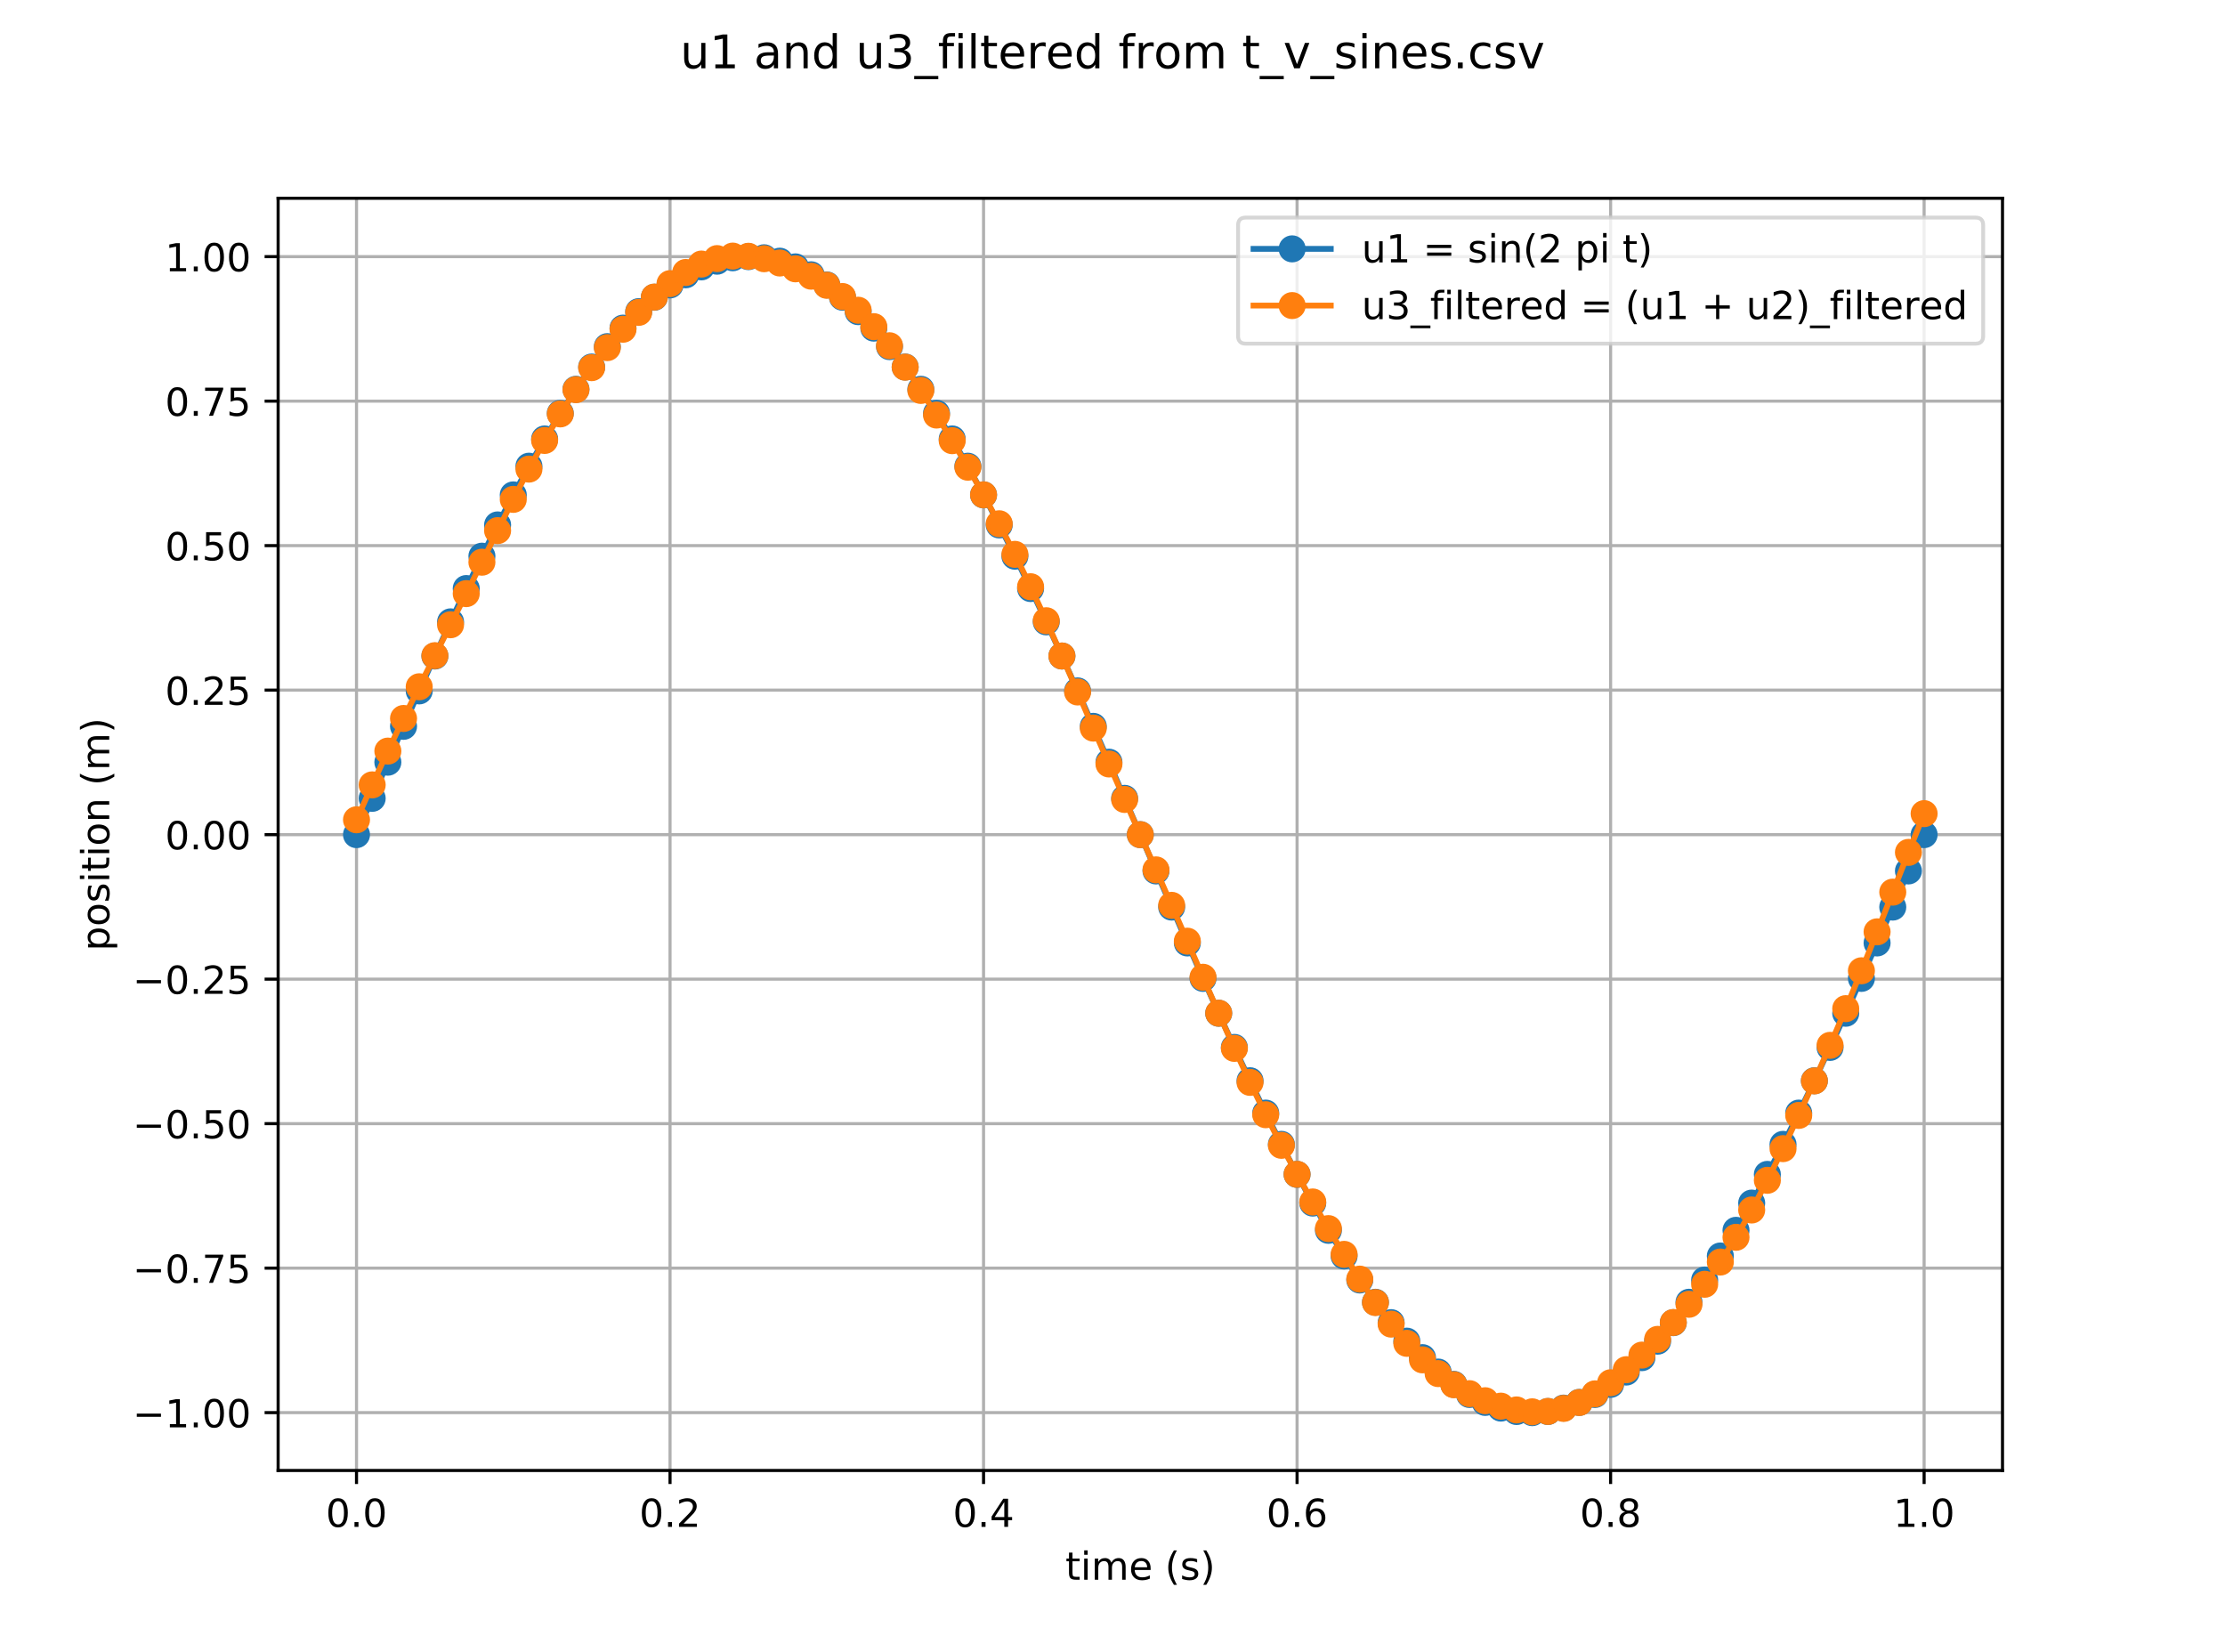 <?xml version="1.0" encoding="utf-8" standalone="no"?>
<!DOCTYPE svg PUBLIC "-//W3C//DTD SVG 1.1//EN"
  "http://www.w3.org/Graphics/SVG/1.1/DTD/svg11.dtd">
<!-- Created with matplotlib (https://matplotlib.org/) -->
<svg height="427.68pt" version="1.1" viewBox="0 0 576 427.68" width="576pt" xmlns="http://www.w3.org/2000/svg" xmlns:xlink="http://www.w3.org/1999/xlink">
 <defs>
  <style type="text/css">
*{stroke-linecap:butt;stroke-linejoin:round;}
  </style>
 </defs>
 <g id="figure_1">
  <g id="patch_1">
   <path d="M 0 427.68 
L 576 427.68 
L 576 0 
L 0 0 
z
" style="fill:#ffffff;"/>
  </g>
  <g id="axes_1">
   <g id="patch_2">
    <path d="M 72 380.635 
L 518.4 380.635 
L 518.4 51.322 
L 72 51.322 
z
" style="fill:#ffffff;"/>
   </g>
   <g id="matplotlib.axis_1">
    <g id="xtick_1">
     <g id="line2d_1">
      <path clip-path="url(#p024f62ae1d)" d="M 92.291 380.635 
L 92.291 51.322 
" style="fill:none;stroke:#b0b0b0;stroke-linecap:square;stroke-width:0.8;"/>
     </g>
     <g id="line2d_2">
      <defs>
       <path d="M 0 0 
L 0 3.5 
" id="maae189bc5a" style="stroke:#000000;stroke-width:0.8;"/>
      </defs>
      <g>
       <use style="stroke:#000000;stroke-width:0.8;" x="92.291" xlink:href="#maae189bc5a" y="380.635"/>
      </g>
     </g>
     <g id="text_1">
      <!-- 0.0 -->
      <defs>
       <path d="M 31.781 66.406 
Q 24.172 66.406 20.328 58.906 
Q 16.5 51.422 16.5 36.375 
Q 16.5 21.391 20.328 13.891 
Q 24.172 6.391 31.781 6.391 
Q 39.453 6.391 43.281 13.891 
Q 47.125 21.391 47.125 36.375 
Q 47.125 51.422 43.281 58.906 
Q 39.453 66.406 31.781 66.406 
z
M 31.781 74.219 
Q 44.047 74.219 50.516 64.516 
Q 56.984 54.828 56.984 36.375 
Q 56.984 17.969 50.516 8.266 
Q 44.047 -1.422 31.781 -1.422 
Q 19.531 -1.422 13.062 8.266 
Q 6.594 17.969 6.594 36.375 
Q 6.594 54.828 13.062 64.516 
Q 19.531 74.219 31.781 74.219 
z
" id="DejaVuSans-48"/>
       <path d="M 10.688 12.406 
L 21 12.406 
L 21 0 
L 10.688 0 
z
" id="DejaVuSans-46"/>
      </defs>
      <g transform="translate(84.339 395.234)scale(0.1 -0.1)">
       <use xlink:href="#DejaVuSans-48"/>
       <use x="63.623" xlink:href="#DejaVuSans-46"/>
       <use x="95.41" xlink:href="#DejaVuSans-48"/>
      </g>
     </g>
    </g>
    <g id="xtick_2">
     <g id="line2d_3">
      <path clip-path="url(#p024f62ae1d)" d="M 173.455 380.635 
L 173.455 51.322 
" style="fill:none;stroke:#b0b0b0;stroke-linecap:square;stroke-width:0.8;"/>
     </g>
     <g id="line2d_4">
      <g>
       <use style="stroke:#000000;stroke-width:0.8;" x="173.455" xlink:href="#maae189bc5a" y="380.635"/>
      </g>
     </g>
     <g id="text_2">
      <!-- 0.2 -->
      <defs>
       <path d="M 19.188 8.297 
L 53.609 8.297 
L 53.609 0 
L 7.328 0 
L 7.328 8.297 
Q 12.938 14.109 22.625 23.891 
Q 32.328 33.688 34.812 36.531 
Q 39.547 41.844 41.422 45.531 
Q 43.312 49.219 43.312 52.781 
Q 43.312 58.594 39.234 62.25 
Q 35.156 65.922 28.609 65.922 
Q 23.969 65.922 18.812 64.312 
Q 13.672 62.703 7.812 59.422 
L 7.812 69.391 
Q 13.766 71.781 18.938 73 
Q 24.125 74.219 28.422 74.219 
Q 39.75 74.219 46.484 68.547 
Q 53.219 62.891 53.219 53.422 
Q 53.219 48.922 51.531 44.891 
Q 49.859 40.875 45.406 35.406 
Q 44.188 33.984 37.641 27.219 
Q 31.109 20.453 19.188 8.297 
z
" id="DejaVuSans-50"/>
      </defs>
      <g transform="translate(165.503 395.234)scale(0.1 -0.1)">
       <use xlink:href="#DejaVuSans-48"/>
       <use x="63.623" xlink:href="#DejaVuSans-46"/>
       <use x="95.41" xlink:href="#DejaVuSans-50"/>
      </g>
     </g>
    </g>
    <g id="xtick_3">
     <g id="line2d_5">
      <path clip-path="url(#p024f62ae1d)" d="M 254.618 380.635 
L 254.618 51.322 
" style="fill:none;stroke:#b0b0b0;stroke-linecap:square;stroke-width:0.8;"/>
     </g>
     <g id="line2d_6">
      <g>
       <use style="stroke:#000000;stroke-width:0.8;" x="254.618" xlink:href="#maae189bc5a" y="380.635"/>
      </g>
     </g>
     <g id="text_3">
      <!-- 0.4 -->
      <defs>
       <path d="M 37.797 64.312 
L 12.891 25.391 
L 37.797 25.391 
z
M 35.203 72.906 
L 47.609 72.906 
L 47.609 25.391 
L 58.016 25.391 
L 58.016 17.188 
L 47.609 17.188 
L 47.609 0 
L 37.797 0 
L 37.797 17.188 
L 4.891 17.188 
L 4.891 26.703 
z
" id="DejaVuSans-52"/>
      </defs>
      <g transform="translate(246.667 395.234)scale(0.1 -0.1)">
       <use xlink:href="#DejaVuSans-48"/>
       <use x="63.623" xlink:href="#DejaVuSans-46"/>
       <use x="95.41" xlink:href="#DejaVuSans-52"/>
      </g>
     </g>
    </g>
    <g id="xtick_4">
     <g id="line2d_7">
      <path clip-path="url(#p024f62ae1d)" d="M 335.782 380.635 
L 335.782 51.322 
" style="fill:none;stroke:#b0b0b0;stroke-linecap:square;stroke-width:0.8;"/>
     </g>
     <g id="line2d_8">
      <g>
       <use style="stroke:#000000;stroke-width:0.8;" x="335.782" xlink:href="#maae189bc5a" y="380.635"/>
      </g>
     </g>
     <g id="text_4">
      <!-- 0.6 -->
      <defs>
       <path d="M 33.016 40.375 
Q 26.375 40.375 22.484 35.828 
Q 18.609 31.297 18.609 23.391 
Q 18.609 15.531 22.484 10.953 
Q 26.375 6.391 33.016 6.391 
Q 39.656 6.391 43.531 10.953 
Q 47.406 15.531 47.406 23.391 
Q 47.406 31.297 43.531 35.828 
Q 39.656 40.375 33.016 40.375 
z
M 52.594 71.297 
L 52.594 62.312 
Q 48.875 64.062 45.094 64.984 
Q 41.312 65.922 37.594 65.922 
Q 27.828 65.922 22.672 59.328 
Q 17.531 52.734 16.797 39.406 
Q 19.672 43.656 24.016 45.922 
Q 28.375 48.188 33.594 48.188 
Q 44.578 48.188 50.953 41.516 
Q 57.328 34.859 57.328 23.391 
Q 57.328 12.156 50.688 5.359 
Q 44.047 -1.422 33.016 -1.422 
Q 20.359 -1.422 13.672 8.266 
Q 6.984 17.969 6.984 36.375 
Q 6.984 53.656 15.188 63.938 
Q 23.391 74.219 37.203 74.219 
Q 40.922 74.219 44.703 73.484 
Q 48.484 72.75 52.594 71.297 
z
" id="DejaVuSans-54"/>
      </defs>
      <g transform="translate(327.83 395.234)scale(0.1 -0.1)">
       <use xlink:href="#DejaVuSans-48"/>
       <use x="63.623" xlink:href="#DejaVuSans-46"/>
       <use x="95.41" xlink:href="#DejaVuSans-54"/>
      </g>
     </g>
    </g>
    <g id="xtick_5">
     <g id="line2d_9">
      <path clip-path="url(#p024f62ae1d)" d="M 416.945 380.635 
L 416.945 51.322 
" style="fill:none;stroke:#b0b0b0;stroke-linecap:square;stroke-width:0.8;"/>
     </g>
     <g id="line2d_10">
      <g>
       <use style="stroke:#000000;stroke-width:0.8;" x="416.945" xlink:href="#maae189bc5a" y="380.635"/>
      </g>
     </g>
     <g id="text_5">
      <!-- 0.8 -->
      <defs>
       <path d="M 31.781 34.625 
Q 24.75 34.625 20.719 30.859 
Q 16.703 27.094 16.703 20.516 
Q 16.703 13.922 20.719 10.156 
Q 24.75 6.391 31.781 6.391 
Q 38.812 6.391 42.859 10.172 
Q 46.922 13.969 46.922 20.516 
Q 46.922 27.094 42.891 30.859 
Q 38.875 34.625 31.781 34.625 
z
M 21.922 38.812 
Q 15.578 40.375 12.031 44.719 
Q 8.5 49.078 8.5 55.328 
Q 8.5 64.062 14.719 69.141 
Q 20.953 74.219 31.781 74.219 
Q 42.672 74.219 48.875 69.141 
Q 55.078 64.062 55.078 55.328 
Q 55.078 49.078 51.531 44.719 
Q 48 40.375 41.703 38.812 
Q 48.828 37.156 52.797 32.312 
Q 56.781 27.484 56.781 20.516 
Q 56.781 9.906 50.312 4.234 
Q 43.844 -1.422 31.781 -1.422 
Q 19.734 -1.422 13.25 4.234 
Q 6.781 9.906 6.781 20.516 
Q 6.781 27.484 10.781 32.312 
Q 14.797 37.156 21.922 38.812 
z
M 18.312 54.391 
Q 18.312 48.734 21.844 45.562 
Q 25.391 42.391 31.781 42.391 
Q 38.141 42.391 41.719 45.562 
Q 45.312 48.734 45.312 54.391 
Q 45.312 60.062 41.719 63.234 
Q 38.141 66.406 31.781 66.406 
Q 25.391 66.406 21.844 63.234 
Q 18.312 60.062 18.312 54.391 
z
" id="DejaVuSans-56"/>
      </defs>
      <g transform="translate(408.994 395.234)scale(0.1 -0.1)">
       <use xlink:href="#DejaVuSans-48"/>
       <use x="63.623" xlink:href="#DejaVuSans-46"/>
       <use x="95.41" xlink:href="#DejaVuSans-56"/>
      </g>
     </g>
    </g>
    <g id="xtick_6">
     <g id="line2d_11">
      <path clip-path="url(#p024f62ae1d)" d="M 498.109 380.635 
L 498.109 51.322 
" style="fill:none;stroke:#b0b0b0;stroke-linecap:square;stroke-width:0.8;"/>
     </g>
     <g id="line2d_12">
      <g>
       <use style="stroke:#000000;stroke-width:0.8;" x="498.109" xlink:href="#maae189bc5a" y="380.635"/>
      </g>
     </g>
     <g id="text_6">
      <!-- 1.0 -->
      <defs>
       <path d="M 12.406 8.297 
L 28.516 8.297 
L 28.516 63.922 
L 10.984 60.406 
L 10.984 69.391 
L 28.422 72.906 
L 38.281 72.906 
L 38.281 8.297 
L 54.391 8.297 
L 54.391 0 
L 12.406 0 
z
" id="DejaVuSans-49"/>
      </defs>
      <g transform="translate(490.158 395.234)scale(0.1 -0.1)">
       <use xlink:href="#DejaVuSans-49"/>
       <use x="63.623" xlink:href="#DejaVuSans-46"/>
       <use x="95.41" xlink:href="#DejaVuSans-48"/>
      </g>
     </g>
    </g>
    <g id="text_7">
     <!-- time (s) -->
     <defs>
      <path d="M 18.312 70.219 
L 18.312 54.688 
L 36.812 54.688 
L 36.812 47.703 
L 18.312 47.703 
L 18.312 18.016 
Q 18.312 11.328 20.141 9.422 
Q 21.969 7.516 27.594 7.516 
L 36.812 7.516 
L 36.812 0 
L 27.594 0 
Q 17.188 0 13.234 3.875 
Q 9.281 7.766 9.281 18.016 
L 9.281 47.703 
L 2.688 47.703 
L 2.688 54.688 
L 9.281 54.688 
L 9.281 70.219 
z
" id="DejaVuSans-116"/>
      <path d="M 9.422 54.688 
L 18.406 54.688 
L 18.406 0 
L 9.422 0 
z
M 9.422 75.984 
L 18.406 75.984 
L 18.406 64.594 
L 9.422 64.594 
z
" id="DejaVuSans-105"/>
      <path d="M 52 44.188 
Q 55.375 50.25 60.062 53.125 
Q 64.75 56 71.094 56 
Q 79.641 56 84.281 50.016 
Q 88.922 44.047 88.922 33.016 
L 88.922 0 
L 79.891 0 
L 79.891 32.719 
Q 79.891 40.578 77.094 44.375 
Q 74.312 48.188 68.609 48.188 
Q 61.625 48.188 57.562 43.547 
Q 53.516 38.922 53.516 30.906 
L 53.516 0 
L 44.484 0 
L 44.484 32.719 
Q 44.484 40.625 41.703 44.406 
Q 38.922 48.188 33.109 48.188 
Q 26.219 48.188 22.156 43.531 
Q 18.109 38.875 18.109 30.906 
L 18.109 0 
L 9.078 0 
L 9.078 54.688 
L 18.109 54.688 
L 18.109 46.188 
Q 21.188 51.219 25.484 53.609 
Q 29.781 56 35.688 56 
Q 41.656 56 45.828 52.969 
Q 50 49.953 52 44.188 
z
" id="DejaVuSans-109"/>
      <path d="M 56.203 29.594 
L 56.203 25.203 
L 14.891 25.203 
Q 15.484 15.922 20.484 11.062 
Q 25.484 6.203 34.422 6.203 
Q 39.594 6.203 44.453 7.469 
Q 49.312 8.734 54.109 11.281 
L 54.109 2.781 
Q 49.266 0.734 44.188 -0.344 
Q 39.109 -1.422 33.891 -1.422 
Q 20.797 -1.422 13.156 6.188 
Q 5.516 13.812 5.516 26.812 
Q 5.516 40.234 12.766 48.109 
Q 20.016 56 32.328 56 
Q 43.359 56 49.781 48.891 
Q 56.203 41.797 56.203 29.594 
z
M 47.219 32.234 
Q 47.125 39.594 43.094 43.984 
Q 39.062 48.391 32.422 48.391 
Q 24.906 48.391 20.391 44.141 
Q 15.875 39.891 15.188 32.172 
z
" id="DejaVuSans-101"/>
      <path id="DejaVuSans-32"/>
      <path d="M 31 75.875 
Q 24.469 64.656 21.281 53.656 
Q 18.109 42.672 18.109 31.391 
Q 18.109 20.125 21.312 9.062 
Q 24.516 -2 31 -13.188 
L 23.188 -13.188 
Q 15.875 -1.703 12.234 9.375 
Q 8.594 20.453 8.594 31.391 
Q 8.594 42.281 12.203 53.312 
Q 15.828 64.359 23.188 75.875 
z
" id="DejaVuSans-40"/>
      <path d="M 44.281 53.078 
L 44.281 44.578 
Q 40.484 46.531 36.375 47.5 
Q 32.281 48.484 27.875 48.484 
Q 21.188 48.484 17.844 46.438 
Q 14.5 44.391 14.5 40.281 
Q 14.5 37.156 16.891 35.375 
Q 19.281 33.594 26.516 31.984 
L 29.594 31.297 
Q 39.156 29.25 43.188 25.516 
Q 47.219 21.781 47.219 15.094 
Q 47.219 7.469 41.188 3.016 
Q 35.156 -1.422 24.609 -1.422 
Q 20.219 -1.422 15.453 -0.562 
Q 10.688 0.297 5.422 2 
L 5.422 11.281 
Q 10.406 8.688 15.234 7.391 
Q 20.062 6.109 24.812 6.109 
Q 31.156 6.109 34.562 8.281 
Q 37.984 10.453 37.984 14.406 
Q 37.984 18.062 35.516 20.016 
Q 33.062 21.969 24.703 23.781 
L 21.578 24.516 
Q 13.234 26.266 9.516 29.906 
Q 5.812 33.547 5.812 39.891 
Q 5.812 47.609 11.281 51.797 
Q 16.75 56 26.812 56 
Q 31.781 56 36.172 55.266 
Q 40.578 54.547 44.281 53.078 
z
" id="DejaVuSans-115"/>
      <path d="M 8.016 75.875 
L 15.828 75.875 
Q 23.141 64.359 26.781 53.312 
Q 30.422 42.281 30.422 31.391 
Q 30.422 20.453 26.781 9.375 
Q 23.141 -1.703 15.828 -13.188 
L 8.016 -13.188 
Q 14.5 -2 17.703 9.062 
Q 20.906 20.125 20.906 31.391 
Q 20.906 42.672 17.703 53.656 
Q 14.5 64.656 8.016 75.875 
z
" id="DejaVuSans-41"/>
     </defs>
     <g transform="translate(275.809 408.912)scale(0.1 -0.1)">
      <use xlink:href="#DejaVuSans-116"/>
      <use x="39.209" xlink:href="#DejaVuSans-105"/>
      <use x="66.992" xlink:href="#DejaVuSans-109"/>
      <use x="164.404" xlink:href="#DejaVuSans-101"/>
      <use x="225.928" xlink:href="#DejaVuSans-32"/>
      <use x="257.715" xlink:href="#DejaVuSans-40"/>
      <use x="296.729" xlink:href="#DejaVuSans-115"/>
      <use x="348.828" xlink:href="#DejaVuSans-41"/>
     </g>
    </g>
   </g>
   <g id="matplotlib.axis_2">
    <g id="ytick_1">
     <g id="line2d_13">
      <path clip-path="url(#p024f62ae1d)" d="M 72 365.666 
L 518.4 365.666 
" style="fill:none;stroke:#b0b0b0;stroke-linecap:square;stroke-width:0.8;"/>
     </g>
     <g id="line2d_14">
      <defs>
       <path d="M 0 0 
L -3.5 0 
" id="mf88cbc1a75" style="stroke:#000000;stroke-width:0.8;"/>
      </defs>
      <g>
       <use style="stroke:#000000;stroke-width:0.8;" x="72" xlink:href="#mf88cbc1a75" y="365.666"/>
      </g>
     </g>
     <g id="text_8">
      <!-- −1.00 -->
      <defs>
       <path d="M 10.594 35.5 
L 73.188 35.5 
L 73.188 27.203 
L 10.594 27.203 
z
" id="DejaVuSans-8722"/>
      </defs>
      <g transform="translate(34.355 369.466)scale(0.1 -0.1)">
       <use xlink:href="#DejaVuSans-8722"/>
       <use x="83.789" xlink:href="#DejaVuSans-49"/>
       <use x="147.412" xlink:href="#DejaVuSans-46"/>
       <use x="179.199" xlink:href="#DejaVuSans-48"/>
       <use x="242.822" xlink:href="#DejaVuSans-48"/>
      </g>
     </g>
    </g>
    <g id="ytick_2">
     <g id="line2d_15">
      <path clip-path="url(#p024f62ae1d)" d="M 72 328.262 
L 518.4 328.262 
" style="fill:none;stroke:#b0b0b0;stroke-linecap:square;stroke-width:0.8;"/>
     </g>
     <g id="line2d_16">
      <g>
       <use style="stroke:#000000;stroke-width:0.8;" x="72" xlink:href="#mf88cbc1a75" y="328.262"/>
      </g>
     </g>
     <g id="text_9">
      <!-- −0.75 -->
      <defs>
       <path d="M 8.203 72.906 
L 55.078 72.906 
L 55.078 68.703 
L 28.609 0 
L 18.312 0 
L 43.219 64.594 
L 8.203 64.594 
z
" id="DejaVuSans-55"/>
       <path d="M 10.797 72.906 
L 49.516 72.906 
L 49.516 64.594 
L 19.828 64.594 
L 19.828 46.734 
Q 21.969 47.469 24.109 47.828 
Q 26.266 48.188 28.422 48.188 
Q 40.625 48.188 47.75 41.5 
Q 54.891 34.812 54.891 23.391 
Q 54.891 11.625 47.562 5.094 
Q 40.234 -1.422 26.906 -1.422 
Q 22.312 -1.422 17.547 -0.641 
Q 12.797 0.141 7.719 1.703 
L 7.719 11.625 
Q 12.109 9.234 16.797 8.062 
Q 21.484 6.891 26.703 6.891 
Q 35.156 6.891 40.078 11.328 
Q 45.016 15.766 45.016 23.391 
Q 45.016 31 40.078 35.438 
Q 35.156 39.891 26.703 39.891 
Q 22.75 39.891 18.812 39.016 
Q 14.891 38.141 10.797 36.281 
z
" id="DejaVuSans-53"/>
      </defs>
      <g transform="translate(34.355 332.061)scale(0.1 -0.1)">
       <use xlink:href="#DejaVuSans-8722"/>
       <use x="83.789" xlink:href="#DejaVuSans-48"/>
       <use x="147.412" xlink:href="#DejaVuSans-46"/>
       <use x="179.199" xlink:href="#DejaVuSans-55"/>
       <use x="242.822" xlink:href="#DejaVuSans-53"/>
      </g>
     </g>
    </g>
    <g id="ytick_3">
     <g id="line2d_17">
      <path clip-path="url(#p024f62ae1d)" d="M 72 290.857 
L 518.4 290.857 
" style="fill:none;stroke:#b0b0b0;stroke-linecap:square;stroke-width:0.8;"/>
     </g>
     <g id="line2d_18">
      <g>
       <use style="stroke:#000000;stroke-width:0.8;" x="72" xlink:href="#mf88cbc1a75" y="290.857"/>
      </g>
     </g>
     <g id="text_10">
      <!-- −0.50 -->
      <g transform="translate(34.355 294.657)scale(0.1 -0.1)">
       <use xlink:href="#DejaVuSans-8722"/>
       <use x="83.789" xlink:href="#DejaVuSans-48"/>
       <use x="147.412" xlink:href="#DejaVuSans-46"/>
       <use x="179.199" xlink:href="#DejaVuSans-53"/>
       <use x="242.822" xlink:href="#DejaVuSans-48"/>
      </g>
     </g>
    </g>
    <g id="ytick_4">
     <g id="line2d_19">
      <path clip-path="url(#p024f62ae1d)" d="M 72 253.453 
L 518.4 253.453 
" style="fill:none;stroke:#b0b0b0;stroke-linecap:square;stroke-width:0.8;"/>
     </g>
     <g id="line2d_20">
      <g>
       <use style="stroke:#000000;stroke-width:0.8;" x="72" xlink:href="#mf88cbc1a75" y="253.453"/>
      </g>
     </g>
     <g id="text_11">
      <!-- −0.25 -->
      <g transform="translate(34.355 257.252)scale(0.1 -0.1)">
       <use xlink:href="#DejaVuSans-8722"/>
       <use x="83.789" xlink:href="#DejaVuSans-48"/>
       <use x="147.412" xlink:href="#DejaVuSans-46"/>
       <use x="179.199" xlink:href="#DejaVuSans-50"/>
       <use x="242.822" xlink:href="#DejaVuSans-53"/>
      </g>
     </g>
    </g>
    <g id="ytick_5">
     <g id="line2d_21">
      <path clip-path="url(#p024f62ae1d)" d="M 72 216.048 
L 518.4 216.048 
" style="fill:none;stroke:#b0b0b0;stroke-linecap:square;stroke-width:0.8;"/>
     </g>
     <g id="line2d_22">
      <g>
       <use style="stroke:#000000;stroke-width:0.8;" x="72" xlink:href="#mf88cbc1a75" y="216.048"/>
      </g>
     </g>
     <g id="text_12">
      <!-- 0.00 -->
      <g transform="translate(42.734 219.848)scale(0.1 -0.1)">
       <use xlink:href="#DejaVuSans-48"/>
       <use x="63.623" xlink:href="#DejaVuSans-46"/>
       <use x="95.41" xlink:href="#DejaVuSans-48"/>
       <use x="159.033" xlink:href="#DejaVuSans-48"/>
      </g>
     </g>
    </g>
    <g id="ytick_6">
     <g id="line2d_23">
      <path clip-path="url(#p024f62ae1d)" d="M 72 178.644 
L 518.4 178.644 
" style="fill:none;stroke:#b0b0b0;stroke-linecap:square;stroke-width:0.8;"/>
     </g>
     <g id="line2d_24">
      <g>
       <use style="stroke:#000000;stroke-width:0.8;" x="72" xlink:href="#mf88cbc1a75" y="178.644"/>
      </g>
     </g>
     <g id="text_13">
      <!-- 0.25 -->
      <g transform="translate(42.734 182.443)scale(0.1 -0.1)">
       <use xlink:href="#DejaVuSans-48"/>
       <use x="63.623" xlink:href="#DejaVuSans-46"/>
       <use x="95.41" xlink:href="#DejaVuSans-50"/>
       <use x="159.033" xlink:href="#DejaVuSans-53"/>
      </g>
     </g>
    </g>
    <g id="ytick_7">
     <g id="line2d_25">
      <path clip-path="url(#p024f62ae1d)" d="M 72 141.239 
L 518.4 141.239 
" style="fill:none;stroke:#b0b0b0;stroke-linecap:square;stroke-width:0.8;"/>
     </g>
     <g id="line2d_26">
      <g>
       <use style="stroke:#000000;stroke-width:0.8;" x="72" xlink:href="#mf88cbc1a75" y="141.239"/>
      </g>
     </g>
     <g id="text_14">
      <!-- 0.50 -->
      <g transform="translate(42.734 145.038)scale(0.1 -0.1)">
       <use xlink:href="#DejaVuSans-48"/>
       <use x="63.623" xlink:href="#DejaVuSans-46"/>
       <use x="95.41" xlink:href="#DejaVuSans-53"/>
       <use x="159.033" xlink:href="#DejaVuSans-48"/>
      </g>
     </g>
    </g>
    <g id="ytick_8">
     <g id="line2d_27">
      <path clip-path="url(#p024f62ae1d)" d="M 72 103.835 
L 518.4 103.835 
" style="fill:none;stroke:#b0b0b0;stroke-linecap:square;stroke-width:0.8;"/>
     </g>
     <g id="line2d_28">
      <g>
       <use style="stroke:#000000;stroke-width:0.8;" x="72" xlink:href="#mf88cbc1a75" y="103.835"/>
      </g>
     </g>
     <g id="text_15">
      <!-- 0.75 -->
      <g transform="translate(42.734 107.634)scale(0.1 -0.1)">
       <use xlink:href="#DejaVuSans-48"/>
       <use x="63.623" xlink:href="#DejaVuSans-46"/>
       <use x="95.41" xlink:href="#DejaVuSans-55"/>
       <use x="159.033" xlink:href="#DejaVuSans-53"/>
      </g>
     </g>
    </g>
    <g id="ytick_9">
     <g id="line2d_29">
      <path clip-path="url(#p024f62ae1d)" d="M 72 66.43 
L 518.4 66.43 
" style="fill:none;stroke:#b0b0b0;stroke-linecap:square;stroke-width:0.8;"/>
     </g>
     <g id="line2d_30">
      <g>
       <use style="stroke:#000000;stroke-width:0.8;" x="72" xlink:href="#mf88cbc1a75" y="66.43"/>
      </g>
     </g>
     <g id="text_16">
      <!-- 1.00 -->
      <g transform="translate(42.734 70.229)scale(0.1 -0.1)">
       <use xlink:href="#DejaVuSans-49"/>
       <use x="63.623" xlink:href="#DejaVuSans-46"/>
       <use x="95.41" xlink:href="#DejaVuSans-48"/>
       <use x="159.033" xlink:href="#DejaVuSans-48"/>
      </g>
     </g>
    </g>
    <g id="text_17">
     <!-- position (m) -->
     <defs>
      <path d="M 18.109 8.203 
L 18.109 -20.797 
L 9.078 -20.797 
L 9.078 54.688 
L 18.109 54.688 
L 18.109 46.391 
Q 20.953 51.266 25.266 53.625 
Q 29.594 56 35.594 56 
Q 45.562 56 51.781 48.094 
Q 58.016 40.188 58.016 27.297 
Q 58.016 14.406 51.781 6.484 
Q 45.562 -1.422 35.594 -1.422 
Q 29.594 -1.422 25.266 0.953 
Q 20.953 3.328 18.109 8.203 
z
M 48.688 27.297 
Q 48.688 37.203 44.609 42.844 
Q 40.531 48.484 33.406 48.484 
Q 26.266 48.484 22.188 42.844 
Q 18.109 37.203 18.109 27.297 
Q 18.109 17.391 22.188 11.75 
Q 26.266 6.109 33.406 6.109 
Q 40.531 6.109 44.609 11.75 
Q 48.688 17.391 48.688 27.297 
z
" id="DejaVuSans-112"/>
      <path d="M 30.609 48.391 
Q 23.391 48.391 19.188 42.75 
Q 14.984 37.109 14.984 27.297 
Q 14.984 17.484 19.156 11.844 
Q 23.344 6.203 30.609 6.203 
Q 37.797 6.203 41.984 11.859 
Q 46.188 17.531 46.188 27.297 
Q 46.188 37.016 41.984 42.703 
Q 37.797 48.391 30.609 48.391 
z
M 30.609 56 
Q 42.328 56 49.016 48.375 
Q 55.719 40.766 55.719 27.297 
Q 55.719 13.875 49.016 6.219 
Q 42.328 -1.422 30.609 -1.422 
Q 18.844 -1.422 12.172 6.219 
Q 5.516 13.875 5.516 27.297 
Q 5.516 40.766 12.172 48.375 
Q 18.844 56 30.609 56 
z
" id="DejaVuSans-111"/>
      <path d="M 54.891 33.016 
L 54.891 0 
L 45.906 0 
L 45.906 32.719 
Q 45.906 40.484 42.875 44.328 
Q 39.844 48.188 33.797 48.188 
Q 26.516 48.188 22.312 43.547 
Q 18.109 38.922 18.109 30.906 
L 18.109 0 
L 9.078 0 
L 9.078 54.688 
L 18.109 54.688 
L 18.109 46.188 
Q 21.344 51.125 25.703 53.562 
Q 30.078 56 35.797 56 
Q 45.219 56 50.047 50.172 
Q 54.891 44.344 54.891 33.016 
z
" id="DejaVuSans-110"/>
     </defs>
     <g transform="translate(28.275 246.144)rotate(-90)scale(0.1 -0.1)">
      <use xlink:href="#DejaVuSans-112"/>
      <use x="63.477" xlink:href="#DejaVuSans-111"/>
      <use x="124.658" xlink:href="#DejaVuSans-115"/>
      <use x="176.758" xlink:href="#DejaVuSans-105"/>
      <use x="204.541" xlink:href="#DejaVuSans-116"/>
      <use x="243.75" xlink:href="#DejaVuSans-105"/>
      <use x="271.533" xlink:href="#DejaVuSans-111"/>
      <use x="332.715" xlink:href="#DejaVuSans-110"/>
      <use x="396.094" xlink:href="#DejaVuSans-32"/>
      <use x="427.881" xlink:href="#DejaVuSans-40"/>
      <use x="466.895" xlink:href="#DejaVuSans-109"/>
      <use x="564.307" xlink:href="#DejaVuSans-41"/>
     </g>
    </g>
   </g>
   <g id="line2d_31">
    <path clip-path="url(#p024f62ae1d)" d="M 92.291 216.048 
L 96.349 206.654 
L 100.407 197.296 
L 104.465 188.013 
L 108.524 178.84 
L 112.582 169.814 
L 116.64 160.97 
L 120.698 152.344 
L 124.756 143.969 
L 128.815 135.879 
L 132.873 128.105 
L 136.931 120.678 
L 140.989 113.628 
L 145.047 106.981 
L 149.105 100.766 
L 153.164 95.005 
L 157.222 89.722 
L 161.28 84.937 
L 165.338 80.67 
L 169.396 76.937 
L 173.455 73.753 
L 177.513 71.131 
L 181.571 69.08 
L 185.629 67.61 
L 189.687 66.725 
L 193.745 66.43 
L 197.804 66.725 
L 201.862 67.61 
L 205.92 69.08 
L 209.978 71.131 
L 214.036 73.753 
L 218.095 76.937 
L 222.153 80.67 
L 226.211 84.937 
L 230.269 89.722 
L 234.327 95.005 
L 238.385 100.766 
L 242.444 106.981 
L 246.502 113.628 
L 250.56 120.678 
L 254.618 128.105 
L 258.676 135.879 
L 262.735 143.969 
L 266.793 152.344 
L 270.851 160.97 
L 274.909 169.814 
L 278.967 178.84 
L 283.025 188.013 
L 287.084 197.296 
L 291.142 206.654 
L 295.2 216.048 
L 299.258 225.443 
L 303.316 234.8 
L 307.375 244.084 
L 311.433 253.257 
L 315.491 262.283 
L 319.549 271.126 
L 323.607 279.753 
L 327.665 288.127 
L 331.724 296.218 
L 335.782 303.992 
L 339.84 311.418 
L 343.898 318.469 
L 347.956 325.115 
L 352.015 331.331 
L 356.073 337.092 
L 360.131 342.375 
L 364.189 347.16 
L 368.247 351.427 
L 372.305 355.16 
L 376.364 358.344 
L 380.422 360.966 
L 384.48 363.016 
L 388.538 364.487 
L 392.596 365.371 
L 396.655 365.666 
L 400.713 365.371 
L 404.771 364.487 
L 408.829 363.016 
L 412.887 360.966 
L 416.945 358.344 
L 421.004 355.16 
L 425.062 351.427 
L 429.12 347.16 
L 433.178 342.375 
L 437.236 337.092 
L 441.295 331.331 
L 445.353 325.115 
L 449.411 318.469 
L 453.469 311.418 
L 457.527 303.992 
L 461.585 296.218 
L 465.644 288.127 
L 469.702 279.753 
L 473.76 271.126 
L 477.818 262.283 
L 481.876 253.257 
L 485.935 244.084 
L 489.993 234.8 
L 494.051 225.443 
L 498.109 216.048 
" style="fill:none;stroke:#1f77b4;stroke-linecap:square;stroke-width:1.5;"/>
    <defs>
     <path d="M 0 3 
C 0.796 3 1.559 2.684 2.121 2.121 
C 2.684 1.559 3 0.796 3 0 
C 3 -0.796 2.684 -1.559 2.121 -2.121 
C 1.559 -2.684 0.796 -3 0 -3 
C -0.796 -3 -1.559 -2.684 -2.121 -2.121 
C -2.684 -1.559 -3 -0.796 -3 0 
C -3 0.796 -2.684 1.559 -2.121 2.121 
C -1.559 2.684 -0.796 3 0 3 
z
" id="ma3e61fec13" style="stroke:#1f77b4;"/>
    </defs>
    <g clip-path="url(#p024f62ae1d)">
     <use style="fill:#1f77b4;stroke:#1f77b4;" x="92.291" xlink:href="#ma3e61fec13" y="216.048"/>
     <use style="fill:#1f77b4;stroke:#1f77b4;" x="96.349" xlink:href="#ma3e61fec13" y="206.654"/>
     <use style="fill:#1f77b4;stroke:#1f77b4;" x="100.407" xlink:href="#ma3e61fec13" y="197.296"/>
     <use style="fill:#1f77b4;stroke:#1f77b4;" x="104.465" xlink:href="#ma3e61fec13" y="188.013"/>
     <use style="fill:#1f77b4;stroke:#1f77b4;" x="108.524" xlink:href="#ma3e61fec13" y="178.84"/>
     <use style="fill:#1f77b4;stroke:#1f77b4;" x="112.582" xlink:href="#ma3e61fec13" y="169.814"/>
     <use style="fill:#1f77b4;stroke:#1f77b4;" x="116.64" xlink:href="#ma3e61fec13" y="160.97"/>
     <use style="fill:#1f77b4;stroke:#1f77b4;" x="120.698" xlink:href="#ma3e61fec13" y="152.344"/>
     <use style="fill:#1f77b4;stroke:#1f77b4;" x="124.756" xlink:href="#ma3e61fec13" y="143.969"/>
     <use style="fill:#1f77b4;stroke:#1f77b4;" x="128.815" xlink:href="#ma3e61fec13" y="135.879"/>
     <use style="fill:#1f77b4;stroke:#1f77b4;" x="132.873" xlink:href="#ma3e61fec13" y="128.105"/>
     <use style="fill:#1f77b4;stroke:#1f77b4;" x="136.931" xlink:href="#ma3e61fec13" y="120.678"/>
     <use style="fill:#1f77b4;stroke:#1f77b4;" x="140.989" xlink:href="#ma3e61fec13" y="113.628"/>
     <use style="fill:#1f77b4;stroke:#1f77b4;" x="145.047" xlink:href="#ma3e61fec13" y="106.981"/>
     <use style="fill:#1f77b4;stroke:#1f77b4;" x="149.105" xlink:href="#ma3e61fec13" y="100.766"/>
     <use style="fill:#1f77b4;stroke:#1f77b4;" x="153.164" xlink:href="#ma3e61fec13" y="95.005"/>
     <use style="fill:#1f77b4;stroke:#1f77b4;" x="157.222" xlink:href="#ma3e61fec13" y="89.722"/>
     <use style="fill:#1f77b4;stroke:#1f77b4;" x="161.28" xlink:href="#ma3e61fec13" y="84.937"/>
     <use style="fill:#1f77b4;stroke:#1f77b4;" x="165.338" xlink:href="#ma3e61fec13" y="80.67"/>
     <use style="fill:#1f77b4;stroke:#1f77b4;" x="169.396" xlink:href="#ma3e61fec13" y="76.937"/>
     <use style="fill:#1f77b4;stroke:#1f77b4;" x="173.455" xlink:href="#ma3e61fec13" y="73.753"/>
     <use style="fill:#1f77b4;stroke:#1f77b4;" x="177.513" xlink:href="#ma3e61fec13" y="71.131"/>
     <use style="fill:#1f77b4;stroke:#1f77b4;" x="181.571" xlink:href="#ma3e61fec13" y="69.08"/>
     <use style="fill:#1f77b4;stroke:#1f77b4;" x="185.629" xlink:href="#ma3e61fec13" y="67.61"/>
     <use style="fill:#1f77b4;stroke:#1f77b4;" x="189.687" xlink:href="#ma3e61fec13" y="66.725"/>
     <use style="fill:#1f77b4;stroke:#1f77b4;" x="193.745" xlink:href="#ma3e61fec13" y="66.43"/>
     <use style="fill:#1f77b4;stroke:#1f77b4;" x="197.804" xlink:href="#ma3e61fec13" y="66.725"/>
     <use style="fill:#1f77b4;stroke:#1f77b4;" x="201.862" xlink:href="#ma3e61fec13" y="67.61"/>
     <use style="fill:#1f77b4;stroke:#1f77b4;" x="205.92" xlink:href="#ma3e61fec13" y="69.08"/>
     <use style="fill:#1f77b4;stroke:#1f77b4;" x="209.978" xlink:href="#ma3e61fec13" y="71.131"/>
     <use style="fill:#1f77b4;stroke:#1f77b4;" x="214.036" xlink:href="#ma3e61fec13" y="73.753"/>
     <use style="fill:#1f77b4;stroke:#1f77b4;" x="218.095" xlink:href="#ma3e61fec13" y="76.937"/>
     <use style="fill:#1f77b4;stroke:#1f77b4;" x="222.153" xlink:href="#ma3e61fec13" y="80.67"/>
     <use style="fill:#1f77b4;stroke:#1f77b4;" x="226.211" xlink:href="#ma3e61fec13" y="84.937"/>
     <use style="fill:#1f77b4;stroke:#1f77b4;" x="230.269" xlink:href="#ma3e61fec13" y="89.722"/>
     <use style="fill:#1f77b4;stroke:#1f77b4;" x="234.327" xlink:href="#ma3e61fec13" y="95.005"/>
     <use style="fill:#1f77b4;stroke:#1f77b4;" x="238.385" xlink:href="#ma3e61fec13" y="100.766"/>
     <use style="fill:#1f77b4;stroke:#1f77b4;" x="242.444" xlink:href="#ma3e61fec13" y="106.981"/>
     <use style="fill:#1f77b4;stroke:#1f77b4;" x="246.502" xlink:href="#ma3e61fec13" y="113.628"/>
     <use style="fill:#1f77b4;stroke:#1f77b4;" x="250.56" xlink:href="#ma3e61fec13" y="120.678"/>
     <use style="fill:#1f77b4;stroke:#1f77b4;" x="254.618" xlink:href="#ma3e61fec13" y="128.105"/>
     <use style="fill:#1f77b4;stroke:#1f77b4;" x="258.676" xlink:href="#ma3e61fec13" y="135.879"/>
     <use style="fill:#1f77b4;stroke:#1f77b4;" x="262.735" xlink:href="#ma3e61fec13" y="143.969"/>
     <use style="fill:#1f77b4;stroke:#1f77b4;" x="266.793" xlink:href="#ma3e61fec13" y="152.344"/>
     <use style="fill:#1f77b4;stroke:#1f77b4;" x="270.851" xlink:href="#ma3e61fec13" y="160.97"/>
     <use style="fill:#1f77b4;stroke:#1f77b4;" x="274.909" xlink:href="#ma3e61fec13" y="169.814"/>
     <use style="fill:#1f77b4;stroke:#1f77b4;" x="278.967" xlink:href="#ma3e61fec13" y="178.84"/>
     <use style="fill:#1f77b4;stroke:#1f77b4;" x="283.025" xlink:href="#ma3e61fec13" y="188.013"/>
     <use style="fill:#1f77b4;stroke:#1f77b4;" x="287.084" xlink:href="#ma3e61fec13" y="197.296"/>
     <use style="fill:#1f77b4;stroke:#1f77b4;" x="291.142" xlink:href="#ma3e61fec13" y="206.654"/>
     <use style="fill:#1f77b4;stroke:#1f77b4;" x="295.2" xlink:href="#ma3e61fec13" y="216.048"/>
     <use style="fill:#1f77b4;stroke:#1f77b4;" x="299.258" xlink:href="#ma3e61fec13" y="225.443"/>
     <use style="fill:#1f77b4;stroke:#1f77b4;" x="303.316" xlink:href="#ma3e61fec13" y="234.8"/>
     <use style="fill:#1f77b4;stroke:#1f77b4;" x="307.375" xlink:href="#ma3e61fec13" y="244.084"/>
     <use style="fill:#1f77b4;stroke:#1f77b4;" x="311.433" xlink:href="#ma3e61fec13" y="253.257"/>
     <use style="fill:#1f77b4;stroke:#1f77b4;" x="315.491" xlink:href="#ma3e61fec13" y="262.283"/>
     <use style="fill:#1f77b4;stroke:#1f77b4;" x="319.549" xlink:href="#ma3e61fec13" y="271.126"/>
     <use style="fill:#1f77b4;stroke:#1f77b4;" x="323.607" xlink:href="#ma3e61fec13" y="279.753"/>
     <use style="fill:#1f77b4;stroke:#1f77b4;" x="327.665" xlink:href="#ma3e61fec13" y="288.127"/>
     <use style="fill:#1f77b4;stroke:#1f77b4;" x="331.724" xlink:href="#ma3e61fec13" y="296.218"/>
     <use style="fill:#1f77b4;stroke:#1f77b4;" x="335.782" xlink:href="#ma3e61fec13" y="303.992"/>
     <use style="fill:#1f77b4;stroke:#1f77b4;" x="339.84" xlink:href="#ma3e61fec13" y="311.418"/>
     <use style="fill:#1f77b4;stroke:#1f77b4;" x="343.898" xlink:href="#ma3e61fec13" y="318.469"/>
     <use style="fill:#1f77b4;stroke:#1f77b4;" x="347.956" xlink:href="#ma3e61fec13" y="325.115"/>
     <use style="fill:#1f77b4;stroke:#1f77b4;" x="352.015" xlink:href="#ma3e61fec13" y="331.331"/>
     <use style="fill:#1f77b4;stroke:#1f77b4;" x="356.073" xlink:href="#ma3e61fec13" y="337.092"/>
     <use style="fill:#1f77b4;stroke:#1f77b4;" x="360.131" xlink:href="#ma3e61fec13" y="342.375"/>
     <use style="fill:#1f77b4;stroke:#1f77b4;" x="364.189" xlink:href="#ma3e61fec13" y="347.16"/>
     <use style="fill:#1f77b4;stroke:#1f77b4;" x="368.247" xlink:href="#ma3e61fec13" y="351.427"/>
     <use style="fill:#1f77b4;stroke:#1f77b4;" x="372.305" xlink:href="#ma3e61fec13" y="355.16"/>
     <use style="fill:#1f77b4;stroke:#1f77b4;" x="376.364" xlink:href="#ma3e61fec13" y="358.344"/>
     <use style="fill:#1f77b4;stroke:#1f77b4;" x="380.422" xlink:href="#ma3e61fec13" y="360.966"/>
     <use style="fill:#1f77b4;stroke:#1f77b4;" x="384.48" xlink:href="#ma3e61fec13" y="363.016"/>
     <use style="fill:#1f77b4;stroke:#1f77b4;" x="388.538" xlink:href="#ma3e61fec13" y="364.487"/>
     <use style="fill:#1f77b4;stroke:#1f77b4;" x="392.596" xlink:href="#ma3e61fec13" y="365.371"/>
     <use style="fill:#1f77b4;stroke:#1f77b4;" x="396.655" xlink:href="#ma3e61fec13" y="365.666"/>
     <use style="fill:#1f77b4;stroke:#1f77b4;" x="400.713" xlink:href="#ma3e61fec13" y="365.371"/>
     <use style="fill:#1f77b4;stroke:#1f77b4;" x="404.771" xlink:href="#ma3e61fec13" y="364.487"/>
     <use style="fill:#1f77b4;stroke:#1f77b4;" x="408.829" xlink:href="#ma3e61fec13" y="363.016"/>
     <use style="fill:#1f77b4;stroke:#1f77b4;" x="412.887" xlink:href="#ma3e61fec13" y="360.966"/>
     <use style="fill:#1f77b4;stroke:#1f77b4;" x="416.945" xlink:href="#ma3e61fec13" y="358.344"/>
     <use style="fill:#1f77b4;stroke:#1f77b4;" x="421.004" xlink:href="#ma3e61fec13" y="355.16"/>
     <use style="fill:#1f77b4;stroke:#1f77b4;" x="425.062" xlink:href="#ma3e61fec13" y="351.427"/>
     <use style="fill:#1f77b4;stroke:#1f77b4;" x="429.12" xlink:href="#ma3e61fec13" y="347.16"/>
     <use style="fill:#1f77b4;stroke:#1f77b4;" x="433.178" xlink:href="#ma3e61fec13" y="342.375"/>
     <use style="fill:#1f77b4;stroke:#1f77b4;" x="437.236" xlink:href="#ma3e61fec13" y="337.092"/>
     <use style="fill:#1f77b4;stroke:#1f77b4;" x="441.295" xlink:href="#ma3e61fec13" y="331.331"/>
     <use style="fill:#1f77b4;stroke:#1f77b4;" x="445.353" xlink:href="#ma3e61fec13" y="325.115"/>
     <use style="fill:#1f77b4;stroke:#1f77b4;" x="449.411" xlink:href="#ma3e61fec13" y="318.469"/>
     <use style="fill:#1f77b4;stroke:#1f77b4;" x="453.469" xlink:href="#ma3e61fec13" y="311.418"/>
     <use style="fill:#1f77b4;stroke:#1f77b4;" x="457.527" xlink:href="#ma3e61fec13" y="303.992"/>
     <use style="fill:#1f77b4;stroke:#1f77b4;" x="461.585" xlink:href="#ma3e61fec13" y="296.218"/>
     <use style="fill:#1f77b4;stroke:#1f77b4;" x="465.644" xlink:href="#ma3e61fec13" y="288.127"/>
     <use style="fill:#1f77b4;stroke:#1f77b4;" x="469.702" xlink:href="#ma3e61fec13" y="279.753"/>
     <use style="fill:#1f77b4;stroke:#1f77b4;" x="473.76" xlink:href="#ma3e61fec13" y="271.126"/>
     <use style="fill:#1f77b4;stroke:#1f77b4;" x="477.818" xlink:href="#ma3e61fec13" y="262.283"/>
     <use style="fill:#1f77b4;stroke:#1f77b4;" x="481.876" xlink:href="#ma3e61fec13" y="253.257"/>
     <use style="fill:#1f77b4;stroke:#1f77b4;" x="485.935" xlink:href="#ma3e61fec13" y="244.084"/>
     <use style="fill:#1f77b4;stroke:#1f77b4;" x="489.993" xlink:href="#ma3e61fec13" y="234.8"/>
     <use style="fill:#1f77b4;stroke:#1f77b4;" x="494.051" xlink:href="#ma3e61fec13" y="225.443"/>
     <use style="fill:#1f77b4;stroke:#1f77b4;" x="498.109" xlink:href="#ma3e61fec13" y="216.048"/>
    </g>
   </g>
   <g id="line2d_32">
    <path clip-path="url(#p024f62ae1d)" d="M 92.291 212.203 
L 96.349 203.166 
L 100.407 194.423 
L 104.465 185.974 
L 108.524 177.772 
L 112.582 169.723 
L 116.64 161.717 
L 120.698 153.662 
L 124.756 145.525 
L 128.815 137.352 
L 132.873 129.264 
L 136.931 121.429 
L 140.989 114.014 
L 145.047 107.142 
L 149.105 100.867 
L 153.164 95.17 
L 157.222 89.981 
L 161.28 85.225 
L 165.338 80.858 
L 169.396 76.897 
L 173.455 73.418 
L 177.513 70.534 
L 181.571 68.352 
L 185.629 66.938 
L 189.687 66.29 
L 193.745 66.339 
L 197.804 66.972 
L 201.862 68.079 
L 205.92 69.586 
L 209.978 71.488 
L 214.036 73.844 
L 218.095 76.75 
L 222.153 80.303 
L 226.211 84.557 
L 230.269 89.498 
L 234.327 95.042 
L 238.385 101.064 
L 242.444 107.437 
L 246.502 114.071 
L 250.56 120.94 
L 254.618 128.083 
L 258.676 135.576 
L 262.735 143.495 
L 266.793 151.874 
L 270.851 160.678 
L 274.909 169.807 
L 278.967 179.119 
L 283.025 188.469 
L 287.084 197.756 
L 291.142 206.942 
L 295.2 216.056 
L 299.258 225.168 
L 303.316 234.348 
L 307.375 243.625 
L 311.433 252.963 
L 315.491 262.262 
L 319.549 271.378 
L 323.607 280.173 
L 327.665 288.547 
L 331.724 296.468 
L 335.782 303.97 
L 339.84 311.13 
L 343.898 318.024 
L 347.956 324.692 
L 352.015 331.103 
L 356.073 337.167 
L 360.131 342.752 
L 364.189 347.725 
L 368.247 352 
L 372.305 355.556 
L 376.364 358.443 
L 380.422 360.752 
L 384.48 362.579 
L 388.538 363.983 
L 392.596 364.962 
L 396.655 365.452 
L 400.713 365.353 
L 404.771 364.568 
L 408.829 363.046 
L 412.887 360.805 
L 416.945 357.928 
L 421.004 354.542 
L 425.062 350.772 
L 429.12 346.699 
L 433.178 342.333 
L 437.236 337.614 
L 441.295 332.435 
L 445.353 326.681 
L 449.411 320.276 
L 453.469 313.206 
L 457.527 305.524 
L 461.585 297.328 
L 465.644 288.725 
L 469.702 279.799 
L 473.76 270.588 
L 477.818 261.089 
L 481.876 251.289 
L 485.935 241.206 
L 489.993 230.93 
L 494.051 220.643 
L 498.109 210.61 
" style="fill:none;stroke:#ff7f0e;stroke-linecap:square;stroke-width:1.5;"/>
    <defs>
     <path d="M 0 3 
C 0.796 3 1.559 2.684 2.121 2.121 
C 2.684 1.559 3 0.796 3 0 
C 3 -0.796 2.684 -1.559 2.121 -2.121 
C 1.559 -2.684 0.796 -3 0 -3 
C -0.796 -3 -1.559 -2.684 -2.121 -2.121 
C -2.684 -1.559 -3 -0.796 -3 0 
C -3 0.796 -2.684 1.559 -2.121 2.121 
C -1.559 2.684 -0.796 3 0 3 
z
" id="m1c1125da53" style="stroke:#ff7f0e;"/>
    </defs>
    <g clip-path="url(#p024f62ae1d)">
     <use style="fill:#ff7f0e;stroke:#ff7f0e;" x="92.291" xlink:href="#m1c1125da53" y="212.203"/>
     <use style="fill:#ff7f0e;stroke:#ff7f0e;" x="96.349" xlink:href="#m1c1125da53" y="203.166"/>
     <use style="fill:#ff7f0e;stroke:#ff7f0e;" x="100.407" xlink:href="#m1c1125da53" y="194.423"/>
     <use style="fill:#ff7f0e;stroke:#ff7f0e;" x="104.465" xlink:href="#m1c1125da53" y="185.974"/>
     <use style="fill:#ff7f0e;stroke:#ff7f0e;" x="108.524" xlink:href="#m1c1125da53" y="177.772"/>
     <use style="fill:#ff7f0e;stroke:#ff7f0e;" x="112.582" xlink:href="#m1c1125da53" y="169.723"/>
     <use style="fill:#ff7f0e;stroke:#ff7f0e;" x="116.64" xlink:href="#m1c1125da53" y="161.717"/>
     <use style="fill:#ff7f0e;stroke:#ff7f0e;" x="120.698" xlink:href="#m1c1125da53" y="153.662"/>
     <use style="fill:#ff7f0e;stroke:#ff7f0e;" x="124.756" xlink:href="#m1c1125da53" y="145.525"/>
     <use style="fill:#ff7f0e;stroke:#ff7f0e;" x="128.815" xlink:href="#m1c1125da53" y="137.352"/>
     <use style="fill:#ff7f0e;stroke:#ff7f0e;" x="132.873" xlink:href="#m1c1125da53" y="129.264"/>
     <use style="fill:#ff7f0e;stroke:#ff7f0e;" x="136.931" xlink:href="#m1c1125da53" y="121.429"/>
     <use style="fill:#ff7f0e;stroke:#ff7f0e;" x="140.989" xlink:href="#m1c1125da53" y="114.014"/>
     <use style="fill:#ff7f0e;stroke:#ff7f0e;" x="145.047" xlink:href="#m1c1125da53" y="107.142"/>
     <use style="fill:#ff7f0e;stroke:#ff7f0e;" x="149.105" xlink:href="#m1c1125da53" y="100.867"/>
     <use style="fill:#ff7f0e;stroke:#ff7f0e;" x="153.164" xlink:href="#m1c1125da53" y="95.17"/>
     <use style="fill:#ff7f0e;stroke:#ff7f0e;" x="157.222" xlink:href="#m1c1125da53" y="89.981"/>
     <use style="fill:#ff7f0e;stroke:#ff7f0e;" x="161.28" xlink:href="#m1c1125da53" y="85.225"/>
     <use style="fill:#ff7f0e;stroke:#ff7f0e;" x="165.338" xlink:href="#m1c1125da53" y="80.858"/>
     <use style="fill:#ff7f0e;stroke:#ff7f0e;" x="169.396" xlink:href="#m1c1125da53" y="76.897"/>
     <use style="fill:#ff7f0e;stroke:#ff7f0e;" x="173.455" xlink:href="#m1c1125da53" y="73.418"/>
     <use style="fill:#ff7f0e;stroke:#ff7f0e;" x="177.513" xlink:href="#m1c1125da53" y="70.534"/>
     <use style="fill:#ff7f0e;stroke:#ff7f0e;" x="181.571" xlink:href="#m1c1125da53" y="68.352"/>
     <use style="fill:#ff7f0e;stroke:#ff7f0e;" x="185.629" xlink:href="#m1c1125da53" y="66.938"/>
     <use style="fill:#ff7f0e;stroke:#ff7f0e;" x="189.687" xlink:href="#m1c1125da53" y="66.29"/>
     <use style="fill:#ff7f0e;stroke:#ff7f0e;" x="193.745" xlink:href="#m1c1125da53" y="66.339"/>
     <use style="fill:#ff7f0e;stroke:#ff7f0e;" x="197.804" xlink:href="#m1c1125da53" y="66.972"/>
     <use style="fill:#ff7f0e;stroke:#ff7f0e;" x="201.862" xlink:href="#m1c1125da53" y="68.079"/>
     <use style="fill:#ff7f0e;stroke:#ff7f0e;" x="205.92" xlink:href="#m1c1125da53" y="69.586"/>
     <use style="fill:#ff7f0e;stroke:#ff7f0e;" x="209.978" xlink:href="#m1c1125da53" y="71.488"/>
     <use style="fill:#ff7f0e;stroke:#ff7f0e;" x="214.036" xlink:href="#m1c1125da53" y="73.844"/>
     <use style="fill:#ff7f0e;stroke:#ff7f0e;" x="218.095" xlink:href="#m1c1125da53" y="76.75"/>
     <use style="fill:#ff7f0e;stroke:#ff7f0e;" x="222.153" xlink:href="#m1c1125da53" y="80.303"/>
     <use style="fill:#ff7f0e;stroke:#ff7f0e;" x="226.211" xlink:href="#m1c1125da53" y="84.557"/>
     <use style="fill:#ff7f0e;stroke:#ff7f0e;" x="230.269" xlink:href="#m1c1125da53" y="89.498"/>
     <use style="fill:#ff7f0e;stroke:#ff7f0e;" x="234.327" xlink:href="#m1c1125da53" y="95.042"/>
     <use style="fill:#ff7f0e;stroke:#ff7f0e;" x="238.385" xlink:href="#m1c1125da53" y="101.064"/>
     <use style="fill:#ff7f0e;stroke:#ff7f0e;" x="242.444" xlink:href="#m1c1125da53" y="107.437"/>
     <use style="fill:#ff7f0e;stroke:#ff7f0e;" x="246.502" xlink:href="#m1c1125da53" y="114.071"/>
     <use style="fill:#ff7f0e;stroke:#ff7f0e;" x="250.56" xlink:href="#m1c1125da53" y="120.94"/>
     <use style="fill:#ff7f0e;stroke:#ff7f0e;" x="254.618" xlink:href="#m1c1125da53" y="128.083"/>
     <use style="fill:#ff7f0e;stroke:#ff7f0e;" x="258.676" xlink:href="#m1c1125da53" y="135.576"/>
     <use style="fill:#ff7f0e;stroke:#ff7f0e;" x="262.735" xlink:href="#m1c1125da53" y="143.495"/>
     <use style="fill:#ff7f0e;stroke:#ff7f0e;" x="266.793" xlink:href="#m1c1125da53" y="151.874"/>
     <use style="fill:#ff7f0e;stroke:#ff7f0e;" x="270.851" xlink:href="#m1c1125da53" y="160.678"/>
     <use style="fill:#ff7f0e;stroke:#ff7f0e;" x="274.909" xlink:href="#m1c1125da53" y="169.807"/>
     <use style="fill:#ff7f0e;stroke:#ff7f0e;" x="278.967" xlink:href="#m1c1125da53" y="179.119"/>
     <use style="fill:#ff7f0e;stroke:#ff7f0e;" x="283.025" xlink:href="#m1c1125da53" y="188.469"/>
     <use style="fill:#ff7f0e;stroke:#ff7f0e;" x="287.084" xlink:href="#m1c1125da53" y="197.756"/>
     <use style="fill:#ff7f0e;stroke:#ff7f0e;" x="291.142" xlink:href="#m1c1125da53" y="206.942"/>
     <use style="fill:#ff7f0e;stroke:#ff7f0e;" x="295.2" xlink:href="#m1c1125da53" y="216.056"/>
     <use style="fill:#ff7f0e;stroke:#ff7f0e;" x="299.258" xlink:href="#m1c1125da53" y="225.168"/>
     <use style="fill:#ff7f0e;stroke:#ff7f0e;" x="303.316" xlink:href="#m1c1125da53" y="234.348"/>
     <use style="fill:#ff7f0e;stroke:#ff7f0e;" x="307.375" xlink:href="#m1c1125da53" y="243.625"/>
     <use style="fill:#ff7f0e;stroke:#ff7f0e;" x="311.433" xlink:href="#m1c1125da53" y="252.963"/>
     <use style="fill:#ff7f0e;stroke:#ff7f0e;" x="315.491" xlink:href="#m1c1125da53" y="262.262"/>
     <use style="fill:#ff7f0e;stroke:#ff7f0e;" x="319.549" xlink:href="#m1c1125da53" y="271.378"/>
     <use style="fill:#ff7f0e;stroke:#ff7f0e;" x="323.607" xlink:href="#m1c1125da53" y="280.173"/>
     <use style="fill:#ff7f0e;stroke:#ff7f0e;" x="327.665" xlink:href="#m1c1125da53" y="288.547"/>
     <use style="fill:#ff7f0e;stroke:#ff7f0e;" x="331.724" xlink:href="#m1c1125da53" y="296.468"/>
     <use style="fill:#ff7f0e;stroke:#ff7f0e;" x="335.782" xlink:href="#m1c1125da53" y="303.97"/>
     <use style="fill:#ff7f0e;stroke:#ff7f0e;" x="339.84" xlink:href="#m1c1125da53" y="311.13"/>
     <use style="fill:#ff7f0e;stroke:#ff7f0e;" x="343.898" xlink:href="#m1c1125da53" y="318.024"/>
     <use style="fill:#ff7f0e;stroke:#ff7f0e;" x="347.956" xlink:href="#m1c1125da53" y="324.692"/>
     <use style="fill:#ff7f0e;stroke:#ff7f0e;" x="352.015" xlink:href="#m1c1125da53" y="331.103"/>
     <use style="fill:#ff7f0e;stroke:#ff7f0e;" x="356.073" xlink:href="#m1c1125da53" y="337.167"/>
     <use style="fill:#ff7f0e;stroke:#ff7f0e;" x="360.131" xlink:href="#m1c1125da53" y="342.752"/>
     <use style="fill:#ff7f0e;stroke:#ff7f0e;" x="364.189" xlink:href="#m1c1125da53" y="347.725"/>
     <use style="fill:#ff7f0e;stroke:#ff7f0e;" x="368.247" xlink:href="#m1c1125da53" y="352"/>
     <use style="fill:#ff7f0e;stroke:#ff7f0e;" x="372.305" xlink:href="#m1c1125da53" y="355.556"/>
     <use style="fill:#ff7f0e;stroke:#ff7f0e;" x="376.364" xlink:href="#m1c1125da53" y="358.443"/>
     <use style="fill:#ff7f0e;stroke:#ff7f0e;" x="380.422" xlink:href="#m1c1125da53" y="360.752"/>
     <use style="fill:#ff7f0e;stroke:#ff7f0e;" x="384.48" xlink:href="#m1c1125da53" y="362.579"/>
     <use style="fill:#ff7f0e;stroke:#ff7f0e;" x="388.538" xlink:href="#m1c1125da53" y="363.983"/>
     <use style="fill:#ff7f0e;stroke:#ff7f0e;" x="392.596" xlink:href="#m1c1125da53" y="364.962"/>
     <use style="fill:#ff7f0e;stroke:#ff7f0e;" x="396.655" xlink:href="#m1c1125da53" y="365.452"/>
     <use style="fill:#ff7f0e;stroke:#ff7f0e;" x="400.713" xlink:href="#m1c1125da53" y="365.353"/>
     <use style="fill:#ff7f0e;stroke:#ff7f0e;" x="404.771" xlink:href="#m1c1125da53" y="364.568"/>
     <use style="fill:#ff7f0e;stroke:#ff7f0e;" x="408.829" xlink:href="#m1c1125da53" y="363.046"/>
     <use style="fill:#ff7f0e;stroke:#ff7f0e;" x="412.887" xlink:href="#m1c1125da53" y="360.805"/>
     <use style="fill:#ff7f0e;stroke:#ff7f0e;" x="416.945" xlink:href="#m1c1125da53" y="357.928"/>
     <use style="fill:#ff7f0e;stroke:#ff7f0e;" x="421.004" xlink:href="#m1c1125da53" y="354.542"/>
     <use style="fill:#ff7f0e;stroke:#ff7f0e;" x="425.062" xlink:href="#m1c1125da53" y="350.772"/>
     <use style="fill:#ff7f0e;stroke:#ff7f0e;" x="429.12" xlink:href="#m1c1125da53" y="346.699"/>
     <use style="fill:#ff7f0e;stroke:#ff7f0e;" x="433.178" xlink:href="#m1c1125da53" y="342.333"/>
     <use style="fill:#ff7f0e;stroke:#ff7f0e;" x="437.236" xlink:href="#m1c1125da53" y="337.614"/>
     <use style="fill:#ff7f0e;stroke:#ff7f0e;" x="441.295" xlink:href="#m1c1125da53" y="332.435"/>
     <use style="fill:#ff7f0e;stroke:#ff7f0e;" x="445.353" xlink:href="#m1c1125da53" y="326.681"/>
     <use style="fill:#ff7f0e;stroke:#ff7f0e;" x="449.411" xlink:href="#m1c1125da53" y="320.276"/>
     <use style="fill:#ff7f0e;stroke:#ff7f0e;" x="453.469" xlink:href="#m1c1125da53" y="313.206"/>
     <use style="fill:#ff7f0e;stroke:#ff7f0e;" x="457.527" xlink:href="#m1c1125da53" y="305.524"/>
     <use style="fill:#ff7f0e;stroke:#ff7f0e;" x="461.585" xlink:href="#m1c1125da53" y="297.328"/>
     <use style="fill:#ff7f0e;stroke:#ff7f0e;" x="465.644" xlink:href="#m1c1125da53" y="288.725"/>
     <use style="fill:#ff7f0e;stroke:#ff7f0e;" x="469.702" xlink:href="#m1c1125da53" y="279.799"/>
     <use style="fill:#ff7f0e;stroke:#ff7f0e;" x="473.76" xlink:href="#m1c1125da53" y="270.588"/>
     <use style="fill:#ff7f0e;stroke:#ff7f0e;" x="477.818" xlink:href="#m1c1125da53" y="261.089"/>
     <use style="fill:#ff7f0e;stroke:#ff7f0e;" x="481.876" xlink:href="#m1c1125da53" y="251.289"/>
     <use style="fill:#ff7f0e;stroke:#ff7f0e;" x="485.935" xlink:href="#m1c1125da53" y="241.206"/>
     <use style="fill:#ff7f0e;stroke:#ff7f0e;" x="489.993" xlink:href="#m1c1125da53" y="230.93"/>
     <use style="fill:#ff7f0e;stroke:#ff7f0e;" x="494.051" xlink:href="#m1c1125da53" y="220.643"/>
     <use style="fill:#ff7f0e;stroke:#ff7f0e;" x="498.109" xlink:href="#m1c1125da53" y="210.61"/>
    </g>
   </g>
   <g id="patch_3">
    <path d="M 72 380.635 
L 72 51.322 
" style="fill:none;stroke:#000000;stroke-linecap:square;stroke-linejoin:miter;stroke-width:0.8;"/>
   </g>
   <g id="patch_4">
    <path d="M 518.4 380.635 
L 518.4 51.322 
" style="fill:none;stroke:#000000;stroke-linecap:square;stroke-linejoin:miter;stroke-width:0.8;"/>
   </g>
   <g id="patch_5">
    <path d="M 72 380.635 
L 518.4 380.635 
" style="fill:none;stroke:#000000;stroke-linecap:square;stroke-linejoin:miter;stroke-width:0.8;"/>
   </g>
   <g id="patch_6">
    <path d="M 72 51.322 
L 518.4 51.322 
" style="fill:none;stroke:#000000;stroke-linecap:square;stroke-linejoin:miter;stroke-width:0.8;"/>
   </g>
   <g id="legend_1">
    <g id="patch_7">
     <path d="M 322.506 88.956 
L 511.4 88.956 
Q 513.4 88.956 513.4 86.956 
L 513.4 58.322 
Q 513.4 56.322 511.4 56.322 
L 322.506 56.322 
Q 320.506 56.322 320.506 58.322 
L 320.506 86.956 
Q 320.506 88.956 322.506 88.956 
z
" style="fill:#ffffff;opacity:0.8;stroke:#cccccc;stroke-linejoin:miter;"/>
    </g>
    <g id="line2d_33">
     <path d="M 324.506 64.42 
L 344.506 64.42 
" style="fill:none;stroke:#1f77b4;stroke-linecap:square;stroke-width:1.5;"/>
    </g>
    <g id="line2d_34">
     <g>
      <use style="fill:#1f77b4;stroke:#1f77b4;" x="334.506" xlink:href="#ma3e61fec13" y="64.42"/>
     </g>
    </g>
    <g id="text_18">
     <!-- u1 = sin(2 pi t) -->
     <defs>
      <path d="M 8.5 21.578 
L 8.5 54.688 
L 17.484 54.688 
L 17.484 21.922 
Q 17.484 14.156 20.5 10.266 
Q 23.531 6.391 29.594 6.391 
Q 36.859 6.391 41.078 11.031 
Q 45.312 15.672 45.312 23.688 
L 45.312 54.688 
L 54.297 54.688 
L 54.297 0 
L 45.312 0 
L 45.312 8.406 
Q 42.047 3.422 37.719 1 
Q 33.406 -1.422 27.688 -1.422 
Q 18.266 -1.422 13.375 4.438 
Q 8.5 10.297 8.5 21.578 
z
M 31.109 56 
z
" id="DejaVuSans-117"/>
      <path d="M 10.594 45.406 
L 73.188 45.406 
L 73.188 37.203 
L 10.594 37.203 
z
M 10.594 25.484 
L 73.188 25.484 
L 73.188 17.188 
L 10.594 17.188 
z
" id="DejaVuSans-61"/>
     </defs>
     <g transform="translate(352.506 67.92)scale(0.1 -0.1)">
      <use xlink:href="#DejaVuSans-117"/>
      <use x="63.379" xlink:href="#DejaVuSans-49"/>
      <use x="127.002" xlink:href="#DejaVuSans-32"/>
      <use x="158.789" xlink:href="#DejaVuSans-61"/>
      <use x="242.578" xlink:href="#DejaVuSans-32"/>
      <use x="274.365" xlink:href="#DejaVuSans-115"/>
      <use x="326.465" xlink:href="#DejaVuSans-105"/>
      <use x="354.248" xlink:href="#DejaVuSans-110"/>
      <use x="417.627" xlink:href="#DejaVuSans-40"/>
      <use x="456.641" xlink:href="#DejaVuSans-50"/>
      <use x="520.264" xlink:href="#DejaVuSans-32"/>
      <use x="552.051" xlink:href="#DejaVuSans-112"/>
      <use x="615.527" xlink:href="#DejaVuSans-105"/>
      <use x="643.311" xlink:href="#DejaVuSans-32"/>
      <use x="675.098" xlink:href="#DejaVuSans-116"/>
      <use x="714.307" xlink:href="#DejaVuSans-41"/>
     </g>
    </g>
    <g id="line2d_35">
     <path d="M 324.506 79.098 
L 344.506 79.098 
" style="fill:none;stroke:#ff7f0e;stroke-linecap:square;stroke-width:1.5;"/>
    </g>
    <g id="line2d_36">
     <g>
      <use style="fill:#ff7f0e;stroke:#ff7f0e;" x="334.506" xlink:href="#m1c1125da53" y="79.098"/>
     </g>
    </g>
    <g id="text_19">
     <!-- u3_filtered = (u1 + u2)_filtered -->
     <defs>
      <path d="M 40.578 39.312 
Q 47.656 37.797 51.625 33 
Q 55.609 28.219 55.609 21.188 
Q 55.609 10.406 48.188 4.484 
Q 40.766 -1.422 27.094 -1.422 
Q 22.516 -1.422 17.656 -0.516 
Q 12.797 0.391 7.625 2.203 
L 7.625 11.719 
Q 11.719 9.328 16.594 8.109 
Q 21.484 6.891 26.812 6.891 
Q 36.078 6.891 40.938 10.547 
Q 45.797 14.203 45.797 21.188 
Q 45.797 27.641 41.281 31.266 
Q 36.766 34.906 28.719 34.906 
L 20.219 34.906 
L 20.219 43.016 
L 29.109 43.016 
Q 36.375 43.016 40.234 45.922 
Q 44.094 48.828 44.094 54.297 
Q 44.094 59.906 40.109 62.906 
Q 36.141 65.922 28.719 65.922 
Q 24.656 65.922 20.016 65.031 
Q 15.375 64.156 9.812 62.312 
L 9.812 71.094 
Q 15.438 72.656 20.344 73.438 
Q 25.25 74.219 29.594 74.219 
Q 40.828 74.219 47.359 69.109 
Q 53.906 64.016 53.906 55.328 
Q 53.906 49.266 50.438 45.094 
Q 46.969 40.922 40.578 39.312 
z
" id="DejaVuSans-51"/>
      <path d="M 50.984 -16.609 
L 50.984 -23.578 
L -0.984 -23.578 
L -0.984 -16.609 
z
" id="DejaVuSans-95"/>
      <path d="M 37.109 75.984 
L 37.109 68.5 
L 28.516 68.5 
Q 23.688 68.5 21.797 66.547 
Q 19.922 64.594 19.922 59.516 
L 19.922 54.688 
L 34.719 54.688 
L 34.719 47.703 
L 19.922 47.703 
L 19.922 0 
L 10.891 0 
L 10.891 47.703 
L 2.297 47.703 
L 2.297 54.688 
L 10.891 54.688 
L 10.891 58.5 
Q 10.891 67.625 15.141 71.797 
Q 19.391 75.984 28.609 75.984 
z
" id="DejaVuSans-102"/>
      <path d="M 9.422 75.984 
L 18.406 75.984 
L 18.406 0 
L 9.422 0 
z
" id="DejaVuSans-108"/>
      <path d="M 41.109 46.297 
Q 39.594 47.172 37.812 47.578 
Q 36.031 48 33.891 48 
Q 26.266 48 22.188 43.047 
Q 18.109 38.094 18.109 28.812 
L 18.109 0 
L 9.078 0 
L 9.078 54.688 
L 18.109 54.688 
L 18.109 46.188 
Q 20.953 51.172 25.484 53.578 
Q 30.031 56 36.531 56 
Q 37.453 56 38.578 55.875 
Q 39.703 55.766 41.062 55.516 
z
" id="DejaVuSans-114"/>
      <path d="M 45.406 46.391 
L 45.406 75.984 
L 54.391 75.984 
L 54.391 0 
L 45.406 0 
L 45.406 8.203 
Q 42.578 3.328 38.25 0.953 
Q 33.938 -1.422 27.875 -1.422 
Q 17.969 -1.422 11.734 6.484 
Q 5.516 14.406 5.516 27.297 
Q 5.516 40.188 11.734 48.094 
Q 17.969 56 27.875 56 
Q 33.938 56 38.25 53.625 
Q 42.578 51.266 45.406 46.391 
z
M 14.797 27.297 
Q 14.797 17.391 18.875 11.75 
Q 22.953 6.109 30.078 6.109 
Q 37.203 6.109 41.297 11.75 
Q 45.406 17.391 45.406 27.297 
Q 45.406 37.203 41.297 42.844 
Q 37.203 48.484 30.078 48.484 
Q 22.953 48.484 18.875 42.844 
Q 14.797 37.203 14.797 27.297 
z
" id="DejaVuSans-100"/>
      <path d="M 46 62.703 
L 46 35.5 
L 73.188 35.5 
L 73.188 27.203 
L 46 27.203 
L 46 0 
L 37.797 0 
L 37.797 27.203 
L 10.594 27.203 
L 10.594 35.5 
L 37.797 35.5 
L 37.797 62.703 
z
" id="DejaVuSans-43"/>
     </defs>
     <g transform="translate(352.506 82.598)scale(0.1 -0.1)">
      <use xlink:href="#DejaVuSans-117"/>
      <use x="63.379" xlink:href="#DejaVuSans-51"/>
      <use x="127.002" xlink:href="#DejaVuSans-95"/>
      <use x="177.002" xlink:href="#DejaVuSans-102"/>
      <use x="212.207" xlink:href="#DejaVuSans-105"/>
      <use x="239.99" xlink:href="#DejaVuSans-108"/>
      <use x="267.773" xlink:href="#DejaVuSans-116"/>
      <use x="306.982" xlink:href="#DejaVuSans-101"/>
      <use x="368.506" xlink:href="#DejaVuSans-114"/>
      <use x="409.588" xlink:href="#DejaVuSans-101"/>
      <use x="471.111" xlink:href="#DejaVuSans-100"/>
      <use x="534.588" xlink:href="#DejaVuSans-32"/>
      <use x="566.375" xlink:href="#DejaVuSans-61"/>
      <use x="650.164" xlink:href="#DejaVuSans-32"/>
      <use x="681.951" xlink:href="#DejaVuSans-40"/>
      <use x="720.965" xlink:href="#DejaVuSans-117"/>
      <use x="784.344" xlink:href="#DejaVuSans-49"/>
      <use x="847.967" xlink:href="#DejaVuSans-32"/>
      <use x="879.754" xlink:href="#DejaVuSans-43"/>
      <use x="963.543" xlink:href="#DejaVuSans-32"/>
      <use x="995.33" xlink:href="#DejaVuSans-117"/>
      <use x="1058.709" xlink:href="#DejaVuSans-50"/>
      <use x="1122.332" xlink:href="#DejaVuSans-41"/>
      <use x="1161.346" xlink:href="#DejaVuSans-95"/>
      <use x="1211.346" xlink:href="#DejaVuSans-102"/>
      <use x="1246.551" xlink:href="#DejaVuSans-105"/>
      <use x="1274.334" xlink:href="#DejaVuSans-108"/>
      <use x="1302.117" xlink:href="#DejaVuSans-116"/>
      <use x="1341.326" xlink:href="#DejaVuSans-101"/>
      <use x="1402.85" xlink:href="#DejaVuSans-114"/>
      <use x="1443.932" xlink:href="#DejaVuSans-101"/>
      <use x="1505.455" xlink:href="#DejaVuSans-100"/>
     </g>
    </g>
   </g>
  </g>
  <g id="text_20">
   <!-- u1 and u3_filtered from t_v_sines.csv -->
   <defs>
    <path d="M 34.281 27.484 
Q 23.391 27.484 19.188 25 
Q 14.984 22.516 14.984 16.5 
Q 14.984 11.719 18.141 8.906 
Q 21.297 6.109 26.703 6.109 
Q 34.188 6.109 38.703 11.406 
Q 43.219 16.703 43.219 25.484 
L 43.219 27.484 
z
M 52.203 31.203 
L 52.203 0 
L 43.219 0 
L 43.219 8.297 
Q 40.141 3.328 35.547 0.953 
Q 30.953 -1.422 24.312 -1.422 
Q 15.922 -1.422 10.953 3.297 
Q 6 8.016 6 15.922 
Q 6 25.141 12.172 29.828 
Q 18.359 34.516 30.609 34.516 
L 43.219 34.516 
L 43.219 35.406 
Q 43.219 41.609 39.141 45 
Q 35.062 48.391 27.688 48.391 
Q 23 48.391 18.547 47.266 
Q 14.109 46.141 10.016 43.891 
L 10.016 52.203 
Q 14.938 54.109 19.578 55.047 
Q 24.219 56 28.609 56 
Q 40.484 56 46.344 49.844 
Q 52.203 43.703 52.203 31.203 
z
" id="DejaVuSans-97"/>
    <path d="M 2.984 54.688 
L 12.5 54.688 
L 29.594 8.797 
L 46.688 54.688 
L 56.203 54.688 
L 35.688 0 
L 23.484 0 
z
" id="DejaVuSans-118"/>
    <path d="M 48.781 52.594 
L 48.781 44.188 
Q 44.969 46.297 41.141 47.344 
Q 37.312 48.391 33.406 48.391 
Q 24.656 48.391 19.812 42.844 
Q 14.984 37.312 14.984 27.297 
Q 14.984 17.281 19.812 11.734 
Q 24.656 6.203 33.406 6.203 
Q 37.312 6.203 41.141 7.25 
Q 44.969 8.297 48.781 10.406 
L 48.781 2.094 
Q 45.016 0.344 40.984 -0.531 
Q 36.969 -1.422 32.422 -1.422 
Q 20.062 -1.422 12.781 6.344 
Q 5.516 14.109 5.516 27.297 
Q 5.516 40.672 12.859 48.328 
Q 20.219 56 33.016 56 
Q 37.156 56 41.109 55.141 
Q 45.062 54.297 48.781 52.594 
z
" id="DejaVuSans-99"/>
   </defs>
   <g transform="translate(176.097 17.672)scale(0.12 -0.12)">
    <use xlink:href="#DejaVuSans-117"/>
    <use x="63.379" xlink:href="#DejaVuSans-49"/>
    <use x="127.002" xlink:href="#DejaVuSans-32"/>
    <use x="158.789" xlink:href="#DejaVuSans-97"/>
    <use x="220.068" xlink:href="#DejaVuSans-110"/>
    <use x="283.447" xlink:href="#DejaVuSans-100"/>
    <use x="346.924" xlink:href="#DejaVuSans-32"/>
    <use x="378.711" xlink:href="#DejaVuSans-117"/>
    <use x="442.09" xlink:href="#DejaVuSans-51"/>
    <use x="505.713" xlink:href="#DejaVuSans-95"/>
    <use x="555.713" xlink:href="#DejaVuSans-102"/>
    <use x="590.918" xlink:href="#DejaVuSans-105"/>
    <use x="618.701" xlink:href="#DejaVuSans-108"/>
    <use x="646.484" xlink:href="#DejaVuSans-116"/>
    <use x="685.693" xlink:href="#DejaVuSans-101"/>
    <use x="747.217" xlink:href="#DejaVuSans-114"/>
    <use x="788.299" xlink:href="#DejaVuSans-101"/>
    <use x="849.822" xlink:href="#DejaVuSans-100"/>
    <use x="913.299" xlink:href="#DejaVuSans-32"/>
    <use x="945.086" xlink:href="#DejaVuSans-102"/>
    <use x="980.291" xlink:href="#DejaVuSans-114"/>
    <use x="1021.373" xlink:href="#DejaVuSans-111"/>
    <use x="1082.555" xlink:href="#DejaVuSans-109"/>
    <use x="1179.967" xlink:href="#DejaVuSans-32"/>
    <use x="1211.754" xlink:href="#DejaVuSans-116"/>
    <use x="1250.963" xlink:href="#DejaVuSans-95"/>
    <use x="1300.963" xlink:href="#DejaVuSans-118"/>
    <use x="1360.143" xlink:href="#DejaVuSans-95"/>
    <use x="1410.143" xlink:href="#DejaVuSans-115"/>
    <use x="1462.242" xlink:href="#DejaVuSans-105"/>
    <use x="1490.025" xlink:href="#DejaVuSans-110"/>
    <use x="1553.404" xlink:href="#DejaVuSans-101"/>
    <use x="1614.928" xlink:href="#DejaVuSans-115"/>
    <use x="1667.027" xlink:href="#DejaVuSans-46"/>
    <use x="1698.814" xlink:href="#DejaVuSans-99"/>
    <use x="1753.795" xlink:href="#DejaVuSans-115"/>
    <use x="1805.895" xlink:href="#DejaVuSans-118"/>
   </g>
  </g>
 </g>
 <defs>
  <clipPath id="p024f62ae1d">
   <rect height="329.314" width="446.4" x="72" y="51.322"/>
  </clipPath>
 </defs>
</svg>
